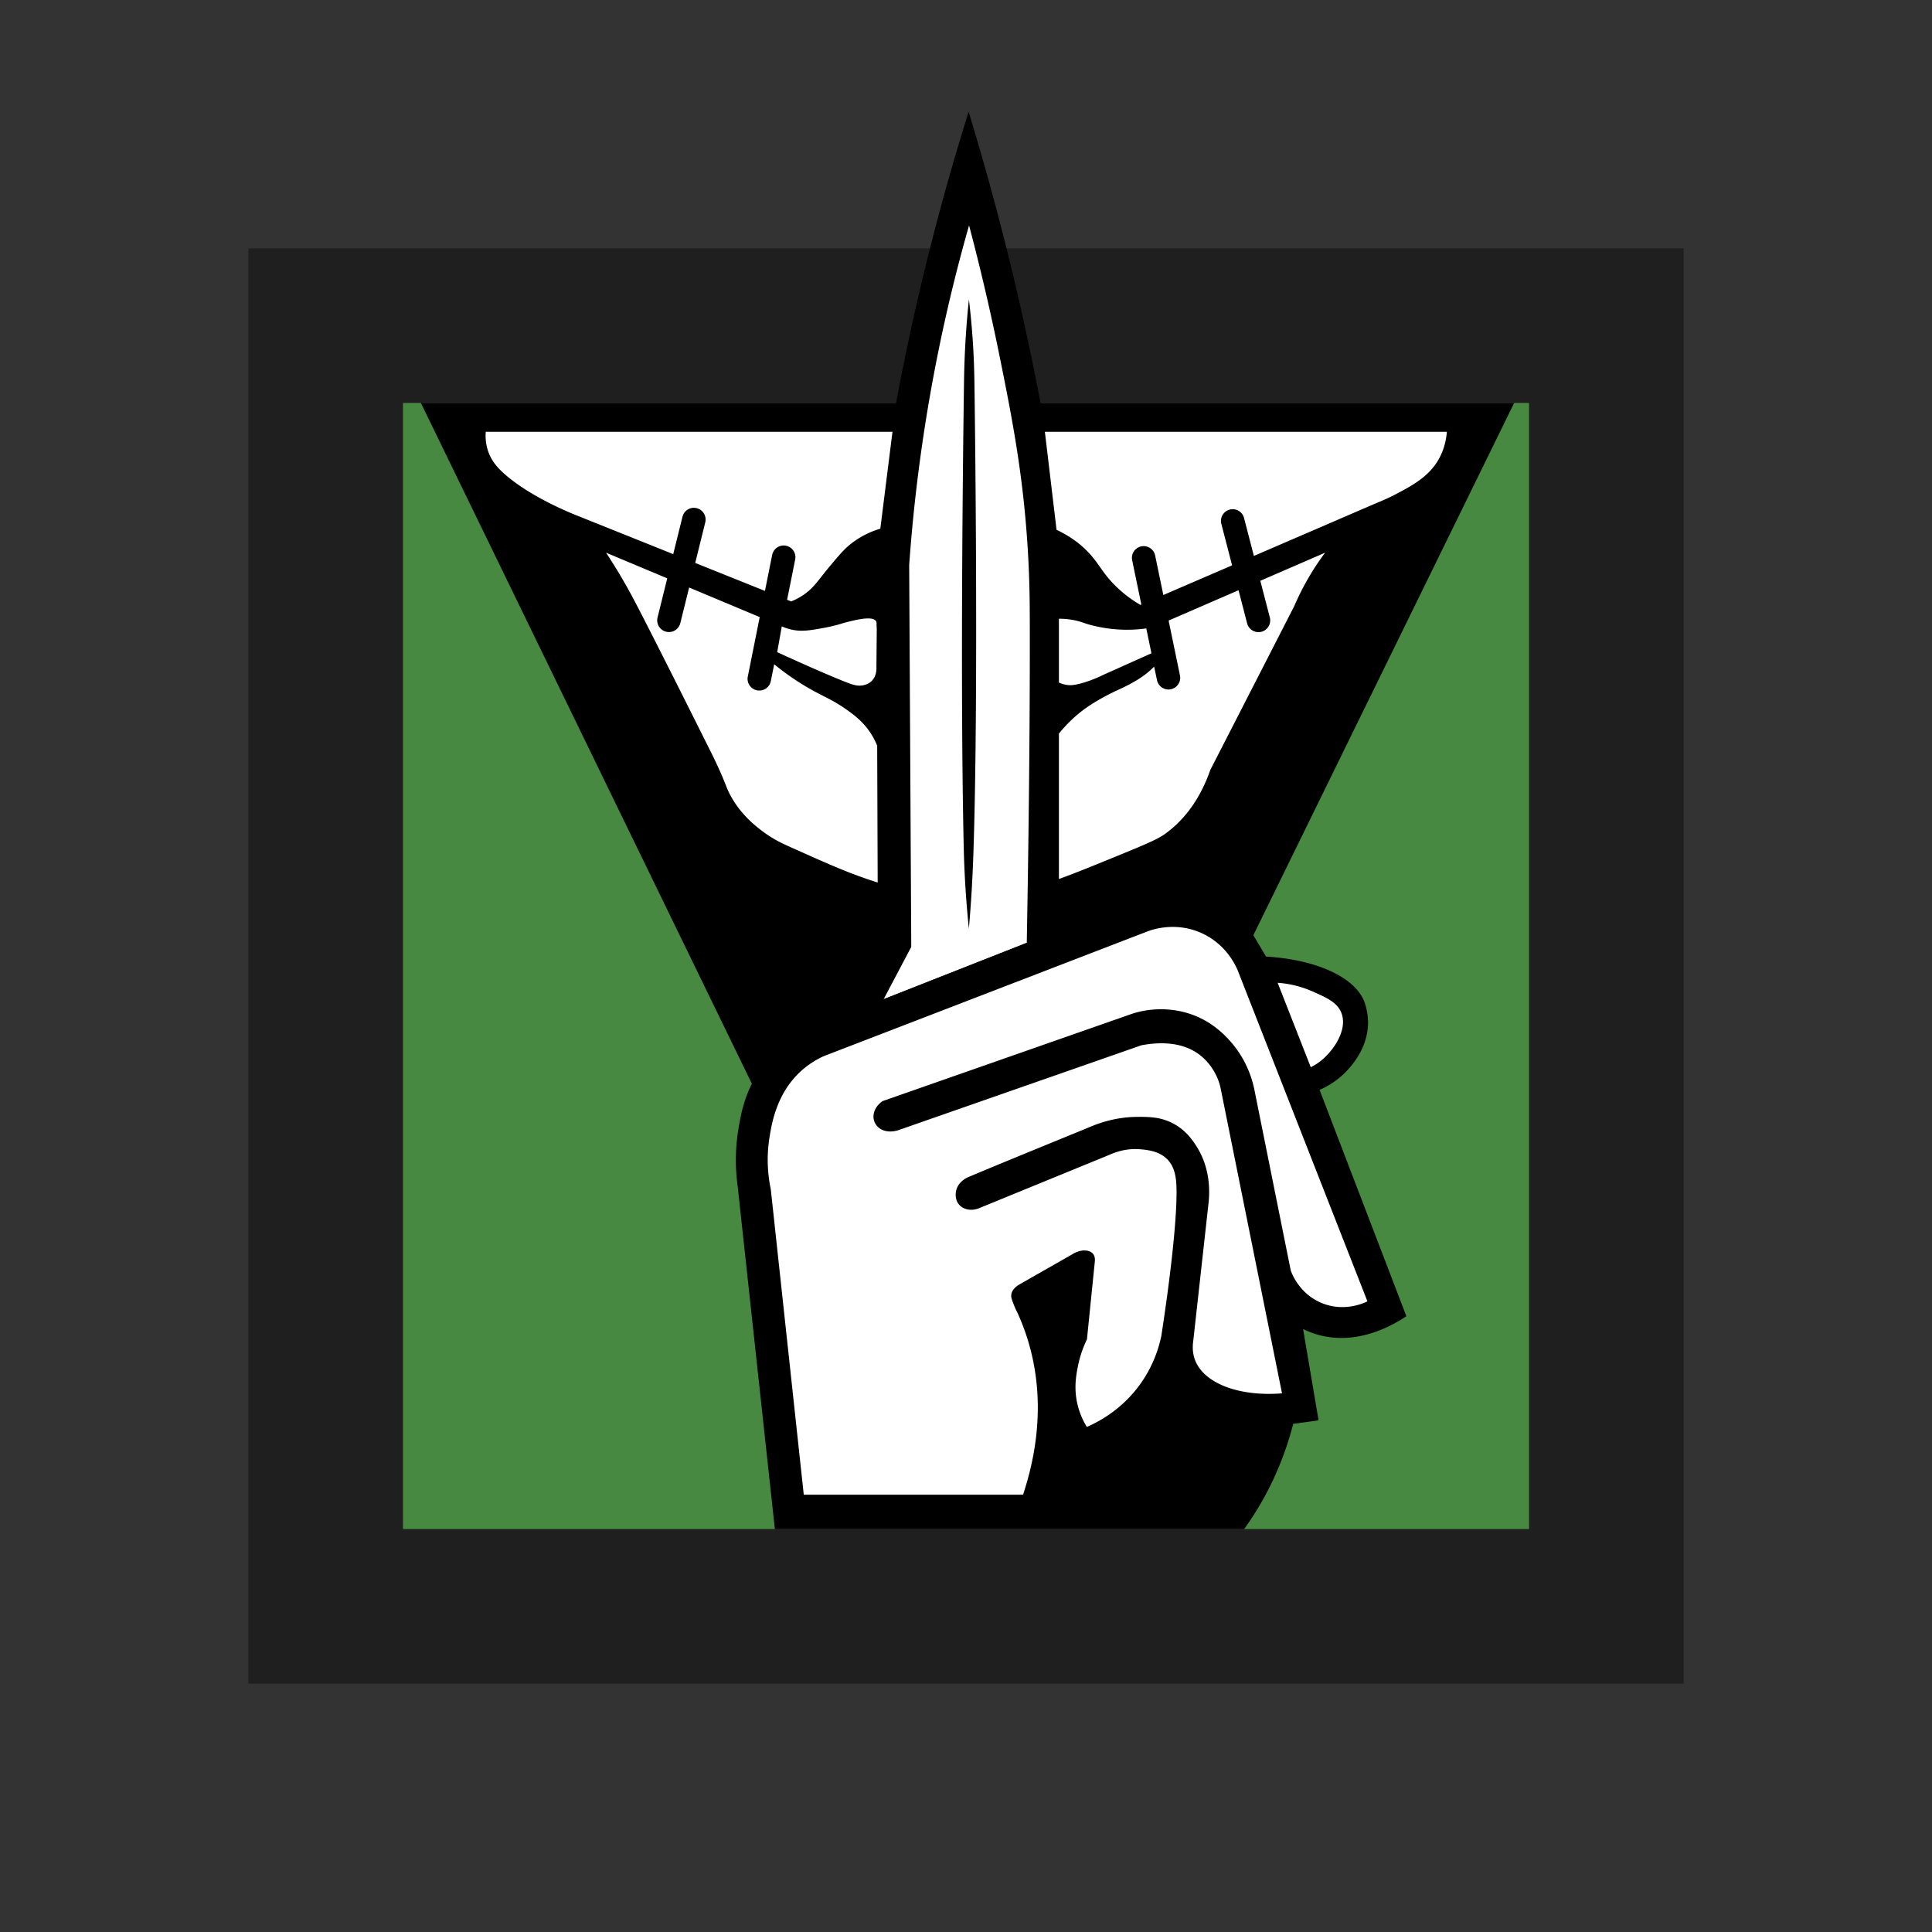 <svg
  xmlns="http://www.w3.org/2000/svg"
  viewBox="0 0 350 350"
  style="enable-background:new 0 0 350 350"
  xml:space="preserve"
  class="r6data__operator r6data__operator__icon r6data__operator__icon__caveira"
  id="operator__icon__caveira"
>
  <rect x="0" y="0" width="350" height="350" fill="#333333" stroke="none"/>
  <switch>
    <g>
      <path style="opacity:.4" d="M45 45h260v260H45z" />
      <path style="fill:#478940" d="M73 73h204v204H73z" />
      <path
        d="M174.889 275.889 76.25 73h86.083a454.937 454.937 0 0 1 13.145-52.75A501.239 501.239 0 0 1 188.499 73h85.802l-99.412 202.889z"
      />
      <path
        style="fill:#fff"
        d="m189.289 78.222 2.116 17.76c2.803 1.317 4.625 2.87 5.788 4.104 1.99 2.112 2.522 3.743 4.974 6.136a22.599 22.599 0 0 0 4.43 3.362l.167-.072-1.673-8.078a2.126 2.126 0 0 1 4.162-.862l1.496 7.22 12.456-5.375-1.948-7.512a2.124 2.124 0 1 1 4.114-1.066l1.782 6.875 22.515-9.715a31.933 31.933 0 0 0 3.095-1.42c2.97-1.559 5.966-3.132 7.794-6.247.578-.985 1.357-2.665 1.556-5.111l-72.824.001zm19.303 40.123-.932-4.498a25.636 25.636 0 0 1-10.698-.798c-.547-.16-.875-.321-1.518-.494a13.54 13.54 0 0 0-3.611-.462v11.559c.325.149.82.339 1.444.431.577.085 1.393.104 3.306-.5a23.2 23.2 0 0 0 3.361-1.361l8.648-3.877z"
      />
      <path
        style="fill:#fff"
        d="M230.042 111.862a2.124 2.124 0 1 1-4.114 1.066l-1.556-6.001-12.667 5.494 2.069 9.989a2.126 2.126 0 0 1-4.162.862l-.529-2.501a16.52 16.52 0 0 1-1.146 1.042c-1.005.83-1.932 1.395-2.958 1.958-1.581.868-2.319 1.141-3.562 1.75-.231.113-2.505 1.235-4.458 2.583-1.368.944-3.232 2.45-5.125 4.794v26.34c2.857-1.024 5.851-2.248 10.444-4.127 4.871-1.992 7.334-3.008 8.722-4 4.786-3.419 7.089-8.274 8.25-11.611l15.23-29.728a47.425 47.425 0 0 1 5.575-9.647l-11.737 5.09 1.724 6.647zM88.417 81.708c.615 1.826 1.766 3.144 3.375 4.5 4.268 3.596 10.205 6.149 12.167 6.958l18.003 7.22 1.685-6.808a2.125 2.125 0 0 1 4.125 1.021l-1.827 7.384 12.635 5.067 1.307-6.522a2.124 2.124 0 1 1 4.167.835l-1.462 7.296.743.298a12.365 12.365 0 0 0 1.768-.892c2.281-1.393 3.04-2.893 5.415-5.714 1.684-1.999 2.526-2.999 3.872-4.02a15.986 15.986 0 0 1 5.089-2.557l2.201-17.554H88.001a8.781 8.781 0 0 0 .416 3.488zm69.633 51.632c-1.268-2.168-2.887-3.484-4.237-4.465-3.241-2.355-4.709-2.619-8.188-4.729a46.95 46.95 0 0 1-5.374-3.807l-.612 3.054a2.124 2.124 0 1 1-4.167-.835l2.157-10.765-12.786-5.359-1.605 6.485a2.125 2.125 0 0 1-4.125-1.021l1.764-7.127-11.085-4.646a101.13 101.13 0 0 1 2.805 4.503c.452.769 1.305 2.245 2.361 4.247 1.712 3.246 6.72 13.116 13.375 26.458a99.596 99.596 0 0 1 1.792 3.708c1.419 3.102 1.351 3.38 2 4.667 1.949 3.863 4.973 6.124 6.282 7.081 1.787 1.307 3.322 2.01 4.51 2.544 7.232 3.248 11.008 4.942 16.083 6.542l-.09-24.771a12.989 12.989 0 0 0-.86-1.764z"
      />
      <path
        style="fill:#fff"
        d="M158.792 113.083c.032-.291-.041-.463-.097-.556-.613-1.011-3.729-.218-5.514.236-.485.123-.954.301-1.847.528a31.911 31.911 0 0 1-2.144.468c-2.376.43-3.942.713-5.793.303a9.005 9.005 0 0 1-1.769-.593l-.831 4.676c6.96 3.198 12.162 5.388 13.579 5.834.67.211 1.405.323 2.167.125.239-.062.769-.206 1.25-.625 1.063-.925.994-2.411.979-2.646l.062-6.875c-.015-.291-.028-.583-.042-.875zm27.764-.639c-.007-3.099-.024-6.996-.325-12.233-.808-14.042-2.906-24.614-5.176-35.822a410.1 410.1 0 0 0-5.5-23.556 302.054 302.054 0 0 0-10.847 61.541l.375 69.167-5.005 9.475 25.933-10.215c.519-28.747.569-47.726.545-58.357zm-10.223 42.362c-.097 2.851-.25 5.583-.25 5.583-.173 3.094-.38 5.754-.563 7.84a183.552 183.552 0 0 1-.937-15.062c-.737-33.14.059-84.084.059-84.085a164.072 164.072 0 0 1 .885-14.832 140.623 140.623 0 0 1 .999 14.944c.001.001.824 55.756-.193 85.612z"
      />
      <path
        d="m210.333 161.222-62.167 24.486c-2.716 1.119-8.043 3.815-11.375 9.542-2.032 3.493-2.612 6.894-3 9.167a34.21 34.21 0 0 0-.167 10.375l6.75 62.208h85.014a55.807 55.807 0 0 0 2.667-4.056c3.203-5.366 5.086-10.577 6.222-15l4.597-.639-2.81-16.544c.962.477 2.03.887 3.205 1.176 7.102 1.747 13.421-2.092 15.507-3.493l-15.722-41c2.531-1.108 4.136-2.594 5-3.528.815-.88 3.904-4.218 3.778-8.972 0 0-.048-1.79-.639-3.389-1.692-4.575-8.859-7.74-17.84-8.264l-2.188-3.681c-.557-1.052-3.827-6.988-10.556-8.444-2.547-.551-4.772-.282-6.276.056z"
      />
      <path
        style="fill:#fff"
        d="m207.833 168.75-58.604 22.583a15.968 15.968 0 0 0-3.924 2.528c-4.617 4.054-5.509 9.697-5.917 12.278-.324 2.046-.583 5.323.25 9.333l5.972 55.306h39.722c2.034-6.098 4.325-16.385.979-27.653a40.77 40.77 0 0 0-2.007-5.347c-.174-.33-.415-.822-.654-1.44-.336-.87-.504-1.305-.454-1.764.098-.896.881-1.507 1.302-1.781l9.812-5.599c1.516-.93 3.087-.82 3.716-.036.108.134.386.536.319 1.312l-1.434 14.165a20.153 20.153 0 0 0-1.634 4.866c-.318 1.604-.753 3.929-.111 6.778a13.961 13.961 0 0 0 1.722 4.222c2.063-.894 6.491-3.156 9.889-8.056a23.045 23.045 0 0 0 3.611-8.444c2.122-13.794 3.064-24.231 2.667-28.111-.19-1.85-.764-2.99-1.5-3.778-1.484-1.589-3.667-1.789-4.903-1.903-2.497-.229-4.528.474-5.708 1.014l-23.472 9.611c-1.403.614-2.926.338-3.735-.613-.756-.889-.612-2.041-.55-2.387.324-1.819 2.132-2.556 2.26-2.606 8.982-3.769 16.408-6.757 21.914-9.033.974-.403 4.256-1.834 8.639-1.861 2.211-.014 4.434 0 6.778 1.333 2.17 1.235 3.307 2.955 3.944 3.944 2.634 4.088 2.419 8.476 2.222 10.278l-2.778 25.056c-.208 1.476.01 2.594.316 3.41 1.585 4.23 7.918 6.685 15.768 6.063l-11.136-55.331c-.286-1.421-1.322-4.128-3.837-6.03-3.429-2.594-7.936-2.179-10.5-1.694l-43.819 15.306c-1.504.558-3.057.36-3.958-.556a2.663 2.663 0 0 1-.722-1.389c-.205-1.166.421-2.421 1.597-3.243l45.014-15.757c2.737-.958 7.203-1.512 11.722.333 3.481 1.422 5.655 3.872 6.417 4.75 2.855 3.289 3.83 6.761 4.194 8.5l6.611 32.861c.207.578 1.583 4.231 5.611 5.889 4.117 1.694 7.743-.038 8.278-.306l-23.472-59.889c-.331-.81-2.092-4.888-6.769-6.908-4.663-2.016-8.827-.518-9.648-.204zm23.625 9.292 6 15.292a9.776 9.776 0 0 0 1.736-1.083c2.358-1.841 4.97-5.648 3.833-8.694-.731-1.959-2.725-2.836-5.306-3.972a18.786 18.786 0 0 0-6.263-1.543z"
      />
    </g>
  </switch>
</svg>

